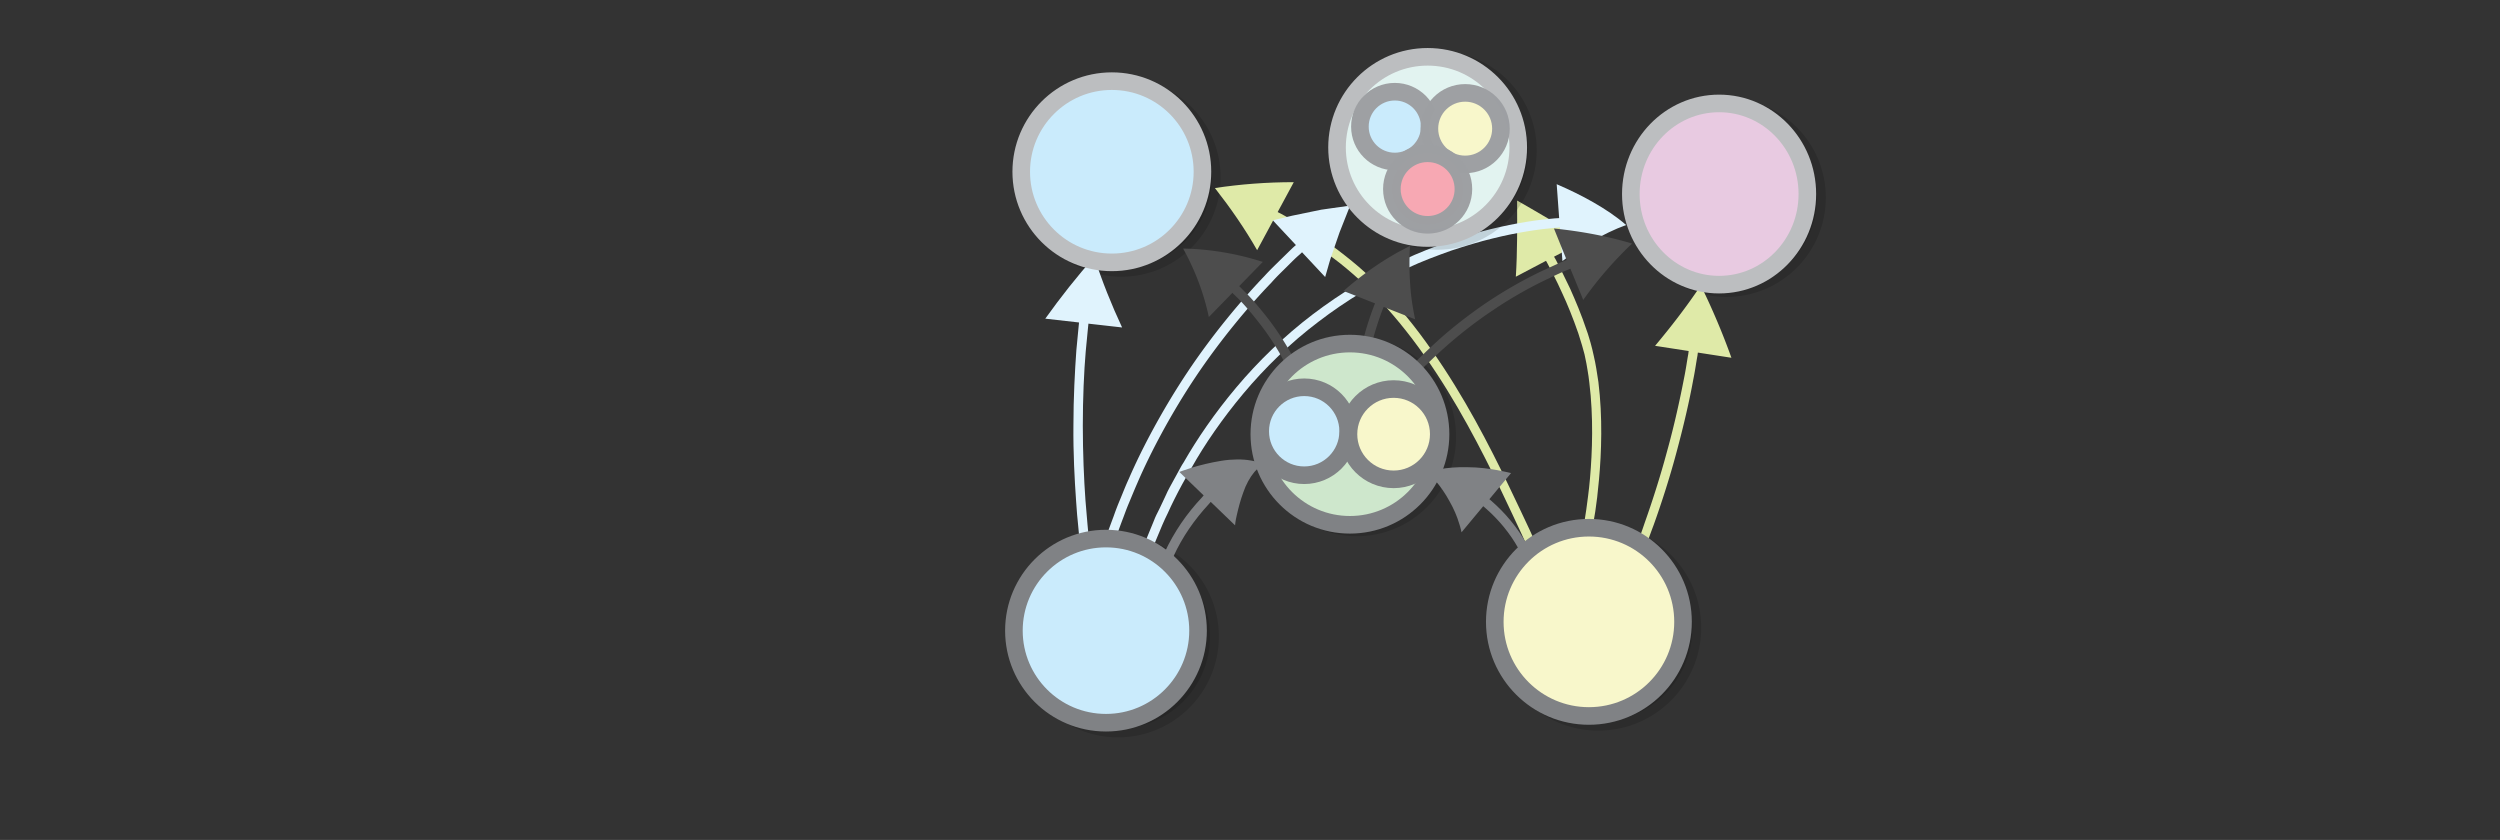 <?xml version="1.0" encoding="UTF-8" standalone="no"?>
<svg
   viewBox="0 0 595.3 200"
   version="1.1"
   id="svg12626"
   sodipodi:docname="coproduct_morphisms.svg"
   inkscape:version="1.2.2 (1:1.2.2+202305151914+b0a8486541)"
   width="595.3"
   height="200"
   xmlns:inkscape="http://www.inkscape.org/namespaces/inkscape"
   xmlns:sodipodi="http://sodipodi.sourceforge.net/DTD/sodipodi-0.dtd"
   xmlns="http://www.w3.org/2000/svg"
   xmlns:svg="http://www.w3.org/2000/svg"
   xmlns:rdf="http://www.w3.org/1999/02/22-rdf-syntax-ns#"
   xmlns:cc="http://creativecommons.org/ns#"
   xmlns:dc="http://purl.org/dc/elements/1.1/">
  <rect x="0" y="0" width="595.3" height="200" fill="#333333" stroke="none"/>
  <defs
     id="defs12630" />
  <sodipodi:namedview
     pagecolor="#ffffff"
     bordercolor="#666666"
     borderopacity="1"
     objecttolerance="10"
     gridtolerance="10"
     guidetolerance="10"
     inkscape:pageopacity="0"
     inkscape:pageshadow="2"
     inkscape:window-width="1080"
     inkscape:window-height="1864"
     id="namedview12628"
     showgrid="false"
     inkscape:zoom="2.3349572"
     inkscape:cx="297.65"
     inkscape:cy="158.88942"
     inkscape:window-x="0"
     inkscape:window-y="0"
     inkscape:window-maximized="1"
     inkscape:current-layer="svg12626"
     inkscape:showpageshadow="2"
     inkscape:pagecheckerboard="0"
     inkscape:deskcolor="#d1d1d1" />
  <circle
     stroke-miterlimit="10"
     cx="411.096"
     cy="47.043"
     r="21.575"
     id="circle7565"
     style="opacity:0.14;stroke:#000000;stroke-width:4.189;stroke-miterlimit:10" />
  <circle
     stroke-miterlimit="10"
     cx="323.052"
     cy="104.017"
     r="21.575"
     id="circle7567"
     style="opacity:0.14;stroke:#000000;stroke-width:4.189;stroke-miterlimit:10" />
  <circle
     stroke-miterlimit="10"
     cx="266.218"
     cy="151.565"
     r="21.924"
     id="circle7569"
     style="opacity:0.14;stroke:#000000;stroke-width:4.189;stroke-miterlimit:10" />
  <circle
     stroke-miterlimit="10"
     cx="380.585"
     cy="149.471"
     r="22.413"
     id="circle7571"
     style="opacity:0.14;stroke:#000000;stroke-width:4.189;stroke-miterlimit:10" />
  <path
     d="m 377.298,124.122 c 0,0 0.147,-0.996 0.436,-2.833 0.227,-1.806 0.627,-4.39 0.88,-7.445 0.542,-6.204 0.848,-14.537 -0.161,-22.71 -0.102,-1.033 -0.267,-2.036 -0.433,-3.039 -0.165,-1.003 -0.331,-2.006 -0.56,-2.979 -0.165,-1.003 -0.52,-1.917 -0.748,-2.89 l -0.876,-2.83 c -1.264,-3.651 -2.626,-7.022 -3.94,-9.799 -1.281,-2.87 -2.511,-5.146 -3.351,-6.757 -0.239,-0.505 -0.421,-0.728 -0.421,-0.728 l -7.173,3.779 c 0.379,-5.895 0.325,-12.049 0.302,-18.14 5.306,3.051 10.611,6.103 15.969,9.593 l -7.173,3.779 c 0,0 0.119,0.252 0.422,0.728 0.839,1.611 2.037,3.98 3.38,6.819 1.281,2.87 2.737,6.276 3.997,10.082 0.355,0.913 0.584,1.887 0.905,2.893 0.258,1.036 0.551,1.98 0.746,3.046 0.258,1.036 0.425,2.039 0.619,3.105 0.196,1.066 0.298,2.1 0.494,3.166 1.035,8.393 0.725,16.881 0.15,23.178 -0.288,3.148 -0.594,5.764 -0.885,7.601 -0.29,1.836 -0.499,2.863 -0.499,2.863 z"
     id="path7573"
     inkscape:connector-curvature="0"
     style="fill:#dfeaa8;stroke-width:0.698" />
  <circle
     stroke-miterlimit="10"
     cx="266.986"
     cy="42.226"
     r="21.575"
     id="circle7575"
     style="opacity:0.14;stroke:#000000;stroke-width:4.189;stroke-miterlimit:10" />
  <path
     d="m 256.931,127.268 c 0,0 -0.07,-0.838 -0.209,-2.234 -0.14,-1.396 -0.349,-3.421 -0.489,-5.865 -0.349,-4.887 -0.698,-11.381 -0.628,-17.874 0,-6.493 0.349,-13.057 0.698,-17.874 0.209,-2.444 0.419,-4.469 0.559,-5.865 0.07,-0.489 0.07,-0.768 0.07,-0.768 l -8.029,-0.908 c 3.701,-5.167 7.541,-10.054 11.66,-14.662 1.885,5.795 4.119,11.381 6.633,16.757 l -8.029,-0.908 c 0,0 0,0.279 -0.07,0.768 -0.14,1.396 -0.349,3.421 -0.559,5.795 -0.419,4.818 -0.698,11.241 -0.698,17.735 0,6.424 0.279,12.917 0.628,17.735 0.209,2.444 0.349,4.399 0.489,5.795 0.14,1.396 0.209,2.234 0.209,2.234 z"
     id="path7577"
     inkscape:connector-curvature="0"
     style="fill:#e0f3fd;stroke-width:0.07" />
  <path
     d="m 364.142,131.143 c 0,0 -0.698,-1.536 -1.885,-4.119 -1.257,-2.653 -2.932,-6.354 -5.097,-10.822 -4.329,-8.937 -10.334,-20.737 -17.944,-31.489 -3.77,-5.376 -7.96,-10.473 -12.219,-14.872 -2.095,-2.234 -4.329,-4.189 -6.493,-6.005 -2.164,-1.815 -4.329,-3.351 -6.354,-4.748 -4.05,-2.793 -7.611,-4.818 -10.124,-6.214 l -0.838,-0.419 -3.84,7.122 c -2.863,-5.027 -6.284,-9.984 -10.054,-14.802 6.074,-0.908 12.289,-1.396 18.782,-1.396 l -3.84,7.122 0.838,0.419 c 2.583,1.396 6.214,3.491 10.334,6.354 2.095,1.396 4.259,3.072 6.493,4.887 2.234,1.815 4.538,3.91 6.633,6.144 4.399,4.469 8.658,9.705 12.428,15.151 7.68,10.892 13.755,22.762 18.084,31.769 2.164,4.469 3.91,8.239 5.167,10.892 1.187,2.653 1.885,4.119 1.885,4.119 z"
     id="path7579"
     inkscape:connector-curvature="0"
     style="fill:#dfeaa8;stroke-width:0.698" />
  <path
     d="m 263.936,126.288 c 0,0 0.463,-1.259 1.278,-3.446 a 63.003,63.003 0 0 1 1.498,-3.887 c 0.617,-1.458 1.278,-3.225 2.093,-4.97 3.151,-7.311 8.176,-16.721 14.063,-25.536 5.887,-8.815 12.725,-16.991 18.239,-22.737 1.345,-1.48 2.692,-2.74 3.794,-3.845 1.169,-1.127 2.162,-2.121 3,-2.917 0.397,-0.353 0.684,-0.597 0.684,-0.597 l -5.503,-5.89 c 1.567,-0.377 3.069,-0.731 4.636,-1.108 l 4.613,-0.954 2.274,-0.466 2.318,-0.333 4.57,-0.644 -1.674,4.241 -0.837,2.12 -0.748,2.164 -1.454,4.24 c -0.418,1.392 -0.814,2.849 -1.232,4.24 l -5.503,-5.89 c 0,0 -0.221,0.221 -0.618,0.575 -0.86,0.73 -1.853,1.724 -2.956,2.829 -1.103,1.105 -2.449,2.364 -3.728,3.823 -5.47,5.658 -12.198,13.723 -18.04,22.449 -5.843,8.727 -10.759,18.026 -13.865,25.249 -0.793,1.811 -1.476,3.512 -2.093,4.97 -0.617,1.458 -1.057,2.783 -1.498,3.887 -0.816,2.187 -1.234,3.358 -1.234,3.358 z"
     id="path7581"
     inkscape:connector-curvature="0"
     style="fill:#e0f3fd;stroke-width:0.698" />
  <path
     d="m 388.882,131.951 c 0,0 0.253,-0.755 0.798,-2.071 0.545,-1.315 1.226,-3.212 1.986,-5.476 1.616,-4.548 3.622,-10.683 5.299,-16.954 1.736,-6.232 3.104,-12.542 4.023,-17.304 0.489,-2.361 0.744,-4.375 1.018,-5.788 l 0.098,-0.774 -7.995,-1.236 c 3.784,-4.524 7.473,-9.28 10.891,-14.386 a 167.082,167.082 0 0 1 7.287,17.229 l -7.996,-1.235 -0.098,0.775 c -0.274,1.412 -0.53,3.426 -1.018,5.788 -0.862,4.8 -2.326,11.129 -4.043,17.459 -1.677,6.271 -3.722,12.464 -5.377,17.07 -0.857,2.283 -1.538,4.179 -2.025,5.534 -0.487,1.355 -0.798,2.071 -0.798,2.071 z"
     id="path7583"
     inkscape:connector-curvature="0"
     style="fill:#dfeaa8;stroke-width:0.698" />
  <path
     d="m 272.531,129.392 c 0,0 0.863,-1.99 2.245,-5.425 0.307,-0.855 0.792,-1.793 1.301,-2.797 0.51,-1.004 1,-2.164 1.556,-3.299 0.514,-1.225 1.225,-2.38 1.918,-3.689 0.367,-0.61 0.693,-1.309 1.084,-1.984 0.391,-0.676 0.716,-1.375 1.173,-2.027 3.199,-5.602 7.427,-11.8 12.604,-17.952 5.177,-6.153 11.345,-12.173 18.178,-17.361 6.833,-5.188 14.224,-9.655 21.566,-12.953 3.661,-1.727 7.271,-3.101 10.767,-4.369 3.539,-1.177 6.875,-2.205 9.962,-2.951 6.263,-1.535 11.581,-2.296 15.321,-2.585 0.686,-0.051 1.061,-0.064 1.061,-0.064 l -0.587,-8.075 c 3.083,1.33 5.989,2.744 8.756,4.332 2.768,1.588 5.466,3.372 7.783,5.391 -2.895,1.038 -5.533,2.391 -8.038,3.791 -2.507,1.399 -4.908,3.133 -7.134,4.783 l -0.611,-8.009 c 0,0 -0.376,0.014 -0.996,0.087 -3.673,0.313 -8.902,1.032 -15.01,2.548 -3.087,0.746 -6.334,1.732 -9.783,2.866 -3.407,1.225 -6.993,2.534 -10.565,4.219 -7.187,3.28 -14.465,7.64 -21.119,12.742 -6.72,5.08 -12.775,10.992 -17.839,17.038 -5.064,6.045 -9.269,12.177 -12.355,17.671 l -1.173,2.027 c -0.391,0.676 -0.693,1.309 -1.06,1.919 -0.67,1.244 -1.338,2.487 -1.894,3.623 -0.556,1.135 -1.089,2.206 -1.533,3.233 -0.509,1.005 -0.905,1.901 -1.301,2.798 -1.448,3.411 -2.222,5.359 -2.222,5.359 z"
     id="path7585"
     inkscape:connector-curvature="0"
     style="fill:#e0f3fd;stroke-width:0.698"
     sodipodi:nodetypes="ccccccccsccccccccccccccccccccccccc" />
  <path
     d="m 277.332,131.514 c 2.234,-4.818 5.237,-9.216 8.867,-13.057 l 0.419,-0.489 -5.795,-5.586 c 0,0 1.257,-0.489 3.072,-1.047 1.815,-0.559 4.329,-1.187 6.912,-1.606 2.583,-0.419 5.167,-0.419 7.052,-0.07 0.908,0.14 1.606,0.349 2.095,0.559 0.489,0.209 0.768,0.279 0.768,0.279 0,0 -0.209,0.209 -0.628,0.489 -0.349,0.349 -0.838,0.768 -1.396,1.396 -1.047,1.257 -2.025,3.002 -2.653,4.887 -0.698,1.885 -1.187,3.84 -1.536,5.376 -0.349,1.466 -0.419,2.444 -0.419,2.444 l -5.795,-5.586 -0.419,0.489 c -3.421,3.701 -6.354,7.89 -8.448,12.498 z"
     id="path7589"
     inkscape:connector-curvature="0"
     style="fill:#808285;stroke-width:0.698" />
  <ellipse
     stroke-miterlimit="10"
     cx="409.351"
     cy="46.205"
     rx="21.016"
     ry="21.575"
     id="ellipse7591"
     style="fill:#e8cae1;stroke:#bcbec0;stroke-width:4.189;stroke-miterlimit:10" />
  <path
     d="m 361.565,130.591 c -2.025,-3.631 -4.748,-6.912 -7.89,-9.635 l -0.489,-0.419 -5.167,6.214 c 0,0 -0.07,-0.209 -0.14,-0.628 -0.07,-0.419 -0.279,-0.978 -0.489,-1.676 -0.419,-1.396 -1.187,-3.282 -2.234,-5.097 -0.977,-1.815 -2.234,-3.631 -3.351,-4.887 -0.559,-0.698 -0.978,-1.187 -1.327,-1.536 l -0.559,-0.559 c 0,0 0.279,-0.07 0.768,-0.209 0.489,-0.14 1.187,-0.279 2.095,-0.419 1.746,-0.349 4.189,-0.559 6.703,-0.489 2.514,0 5.097,0.349 7.052,0.698 0.977,0.209 1.815,0.349 2.374,0.489 0.559,0.14 0.908,0.209 0.908,0.209 l -5.167,6.214 0.489,0.419 c 3.351,2.932 6.214,6.354 8.379,10.264 z"
     id="path7595"
     inkscape:connector-curvature="0"
     style="fill:#808285;stroke-width:0.698" />
  <circle
     stroke-miterlimit="10"
     cx="342.253"
     cy="35.802"
     r="21.575"
     id="circle7597"
     style="opacity:0.14;stroke:#000000;stroke-width:4.189;stroke-miterlimit:10" />
  <circle
     stroke-miterlimit="10"
     cx="263.355"
     cy="150.169"
     r="21.924"
     id="circle7599"
     style="fill:#caebfc;stroke:#808285;stroke-width:4.189;stroke-miterlimit:10" />
  <circle
     stroke-miterlimit="10"
     cx="339.949"
     cy="35.104"
     r="21.575"
     id="circle7601"
     style="fill:#e2f3f0;stroke:#bcbec0;stroke-width:4.189;stroke-miterlimit:10" />
  <circle
     stroke-miterlimit="10"
     cx="378.35"
     cy="148.074"
     r="22.413"
     id="circle7603"
     style="fill:#f8f7cb;stroke:#808285;stroke-width:4.189;stroke-miterlimit:10" />
  <circle
     stroke-miterlimit="10"
     cx="332.129"
     cy="30.146"
     r="8.309"
     id="circle7605"
     style="opacity:0.99;fill:#caebfc;stroke:#9d9fa2;stroke-width:4.189;stroke-miterlimit:10" />
  <circle
     stroke-miterlimit="10"
     cx="348.886"
     cy="30.635"
     r="8.518"
     id="circle7607"
     style="opacity:0.99;fill:#f8f7cb;stroke:#9d9fa2;stroke-width:4.189;stroke-miterlimit:10" />
  <circle
     stroke-miterlimit="10"
     cx="339.949"
     cy="45.018"
     r="8.518"
     id="circle7609"
     style="opacity:0.99;fill:#f7a8b3;stroke:#9d9fa2;stroke-width:4.189;stroke-miterlimit:10" />
  <circle
     stroke-miterlimit="10"
     cx="264.751"
     cy="40.899"
     r="21.575"
     id="circle7611"
     style="fill:#caebfc;stroke:#bcbec0;stroke-width:4.189;stroke-miterlimit:10" />
  <path
     d="m 306.218,86.974 -0.415,-0.841 c -0.276,-0.56 -0.691,-1.261 -1.174,-2.171 -1.038,-1.751 -2.491,-4.064 -4.154,-6.237 -1.665,-2.174 -3.398,-4.278 -4.786,-5.752 -0.694,-0.772 -1.32,-1.334 -1.736,-1.755 -0.348,-0.281 -0.486,-0.492 -0.486,-0.492 l -5.618,5.764 c -1.157,-5.453 -3.151,-10.91 -6.123,-16.303 6.074,0.104 12.561,1.117 18.974,3.178 l -5.618,5.764 0.486,0.492 1.805,1.825 c 1.458,1.544 3.261,3.719 4.994,5.963 1.663,2.244 3.256,4.626 4.293,6.448 a 29.821,29.821 0 0 1 1.245,2.241 c 0.276,0.56 0.484,0.841 0.484,0.841 z m 20.494,-5.436 c 0.726,-2.639 1.521,-5.267 2.523,-7.86 l 0.242,-0.596 7.504,2.958 c 0,0 -0.251,-1.033 -0.491,-2.56 a 48.496,48.496 0 0 1 -0.705,-5.924 c -0.328,-4.374 -0.048,-8.999 -0.048,-8.999 0,0 -0.23,0.103 -0.701,0.378 -0.459,0.206 -1.091,0.596 -1.86,0.962 -1.563,0.871 -3.526,2.028 -5.525,3.392 -3.986,2.659 -7.732,5.995 -7.732,5.995 l 7.504,2.958 -0.242,0.597 c -1.012,2.662 -1.888,5.347 -2.557,8.066 z m 10.519,4.476 c 0,0 0.499,-0.508 1.383,-1.348 0.461,-0.449 0.961,-0.957 1.595,-1.543 0.634,-0.587 1.307,-1.231 2.114,-1.954 3.094,-2.814 7.462,-6.297 12.065,-9.376 4.603,-3.078 9.538,-5.772 13.357,-7.527 1.891,-0.848 3.491,-1.637 4.611,-2.072 l 0.695,-0.296 -3.025,-7.489 c 6.493,0.663 12.738,1.831 18.601,3.584 a 91.696,91.696 0 0 0 -11.625,13.42 l -3.063,-7.43 -0.695,0.296 c -1.119,0.435 -2.682,1.165 -4.515,2.051 -3.723,1.735 -8.523,4.35 -13.029,7.408 -4.565,3.02 -8.797,6.425 -11.854,9.181 -0.769,0.665 -1.442,1.309 -2.076,1.895 -0.634,0.586 -1.133,1.094 -1.556,1.485 a 167.814,167.814 0 0 0 -1.345,1.289 z"
     id="path7613"
     inkscape:connector-curvature="0"
     style="fill:#4d4d4d;stroke-width:0.698" />
  <circle
     stroke-miterlimit="10"
     cx="321.446"
     cy="103.389"
     r="21.575"
     id="circle7615"
     style="fill:#cee7cc;stroke:#808285;stroke-width:4.189;stroke-miterlimit:10" />
  <circle
     stroke-miterlimit="10"
     cx="310.554"
     cy="102.691"
     r="10.473"
     id="circle7617"
     style="fill:#caebfc;stroke:#808285;stroke-width:4.189;stroke-miterlimit:10" />
  <circle
     stroke-miterlimit="10"
     cx="331.849"
     cy="103.389"
     r="10.752"
     id="circle7619"
     style="fill:#f8f7cb;stroke:#808285;stroke-width:4.189;stroke-miterlimit:10" />
</svg>
